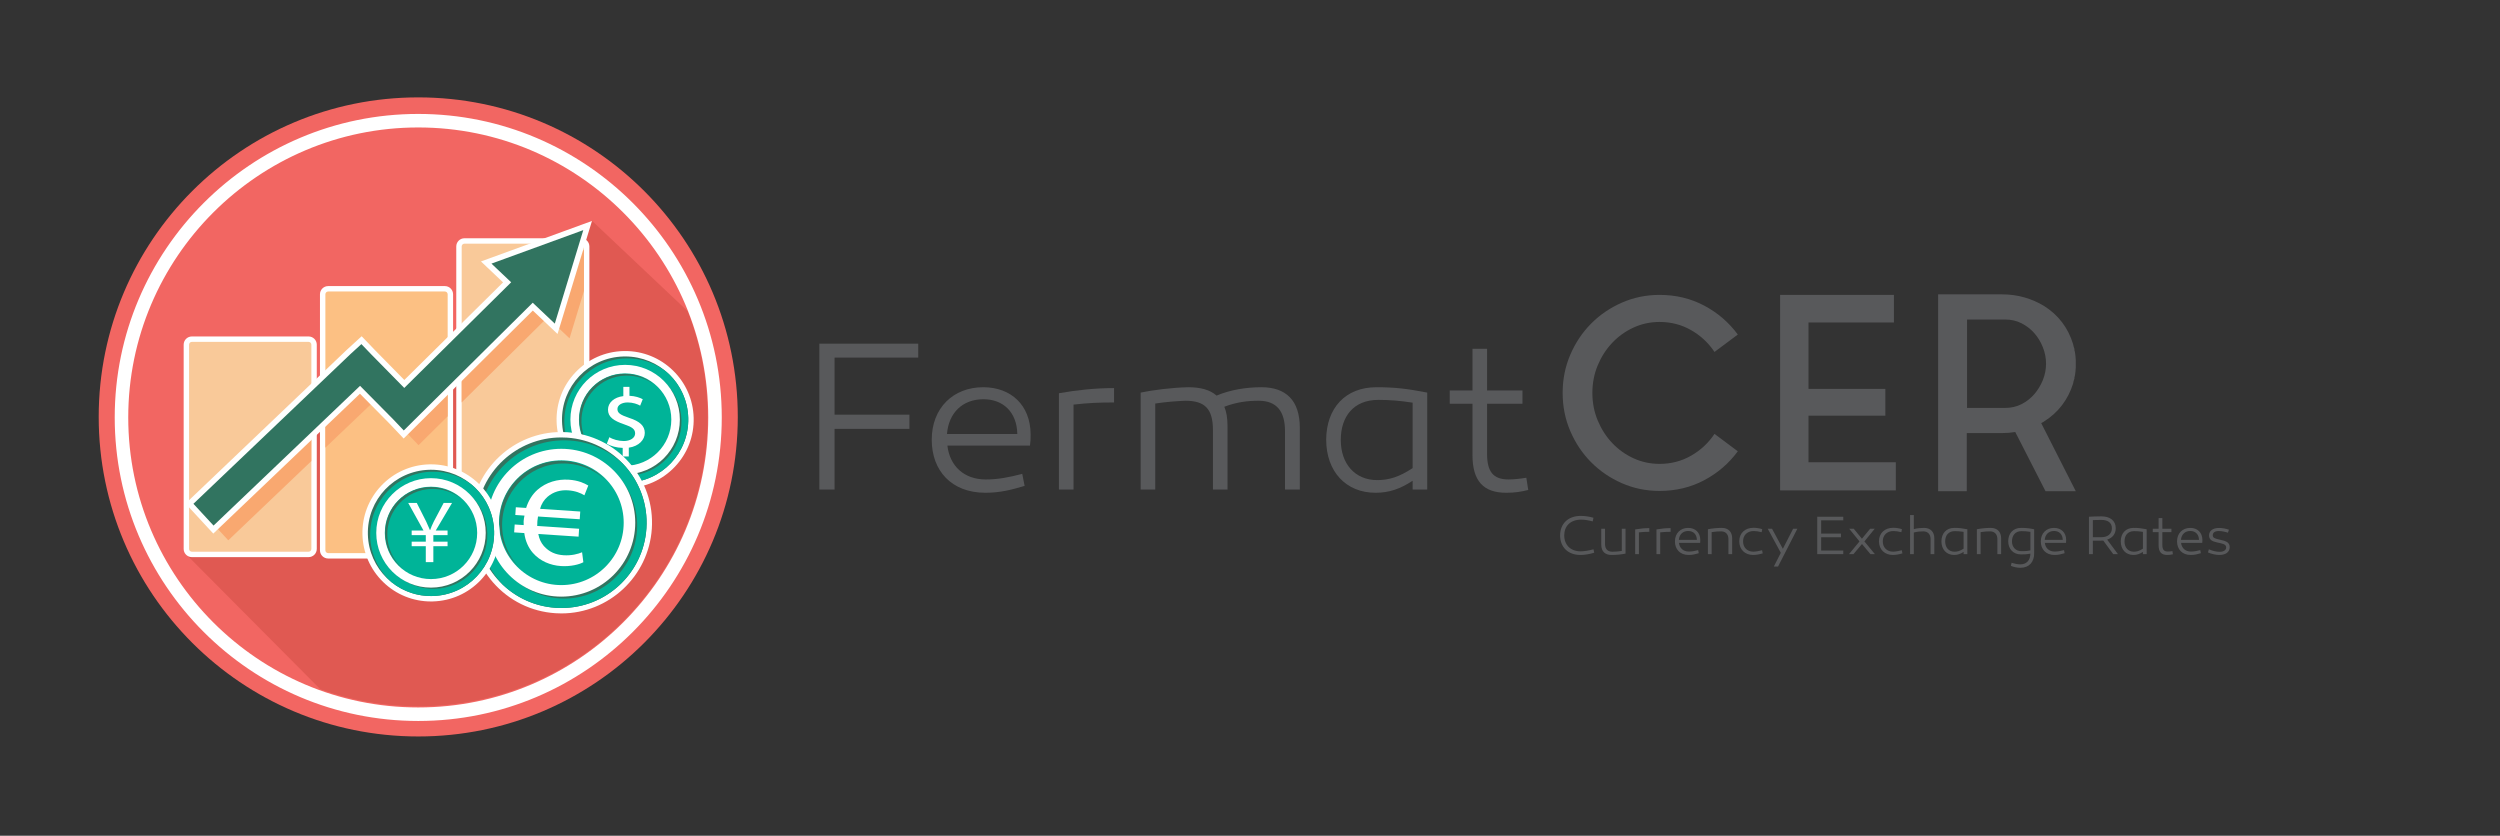 <?xml version="1.0" encoding="utf-8"?>
<!-- Generator: Adobe Illustrator 17.0.0, SVG Export Plug-In . SVG Version: 6.00 Build 0)  -->
<!DOCTYPE svg PUBLIC "-//W3C//DTD SVG 1.1//EN" "http://www.w3.org/Graphics/SVG/1.1/DTD/svg11.dtd">
<svg version="1.1" xmlns="http://www.w3.org/2000/svg" xmlns:xlink="http://www.w3.org/1999/xlink" x="0px" y="0px"
	 width="1732.022px" height="579px" viewBox="0 0 1732.022 579" enable-background="new 0 0 1732.022 579" xml:space="preserve">
<rect x="0" y="0" width="1732.022" height="579" fill="#333333" stroke="none"/>
<g id="Capa_1" display="none">
</g>
<g id="fermat_P2P">
	<circle fill="#F26662" cx="289.762" cy="288.849" r="221.38"/>
	<path fill="#E05952" d="M490.243,288.85c0-25.875-4.912-50.582-13.831-73.267l-66.004-62.357L252.427,310.403l-54.231-54.231
		l-41.537,70.554l-3,48l-25.5,8.5l93.757,94.305c21.204,7.631,44.053,11.799,67.847,11.799c55.375,0,105.554-22.428,141.802-58.678
		C467.811,394.288,490.243,344.225,490.243,288.85z"/>
	<g>
		<path fill="#FFFFFF" d="M289.762,499.498c-115.95,0-210.284-94.332-210.284-210.284c0-115.952,94.334-210.284,210.284-210.284
			c115.951,0,210.284,94.332,210.284,210.284C500.047,405.166,405.713,499.498,289.762,499.498z M289.762,88.302
			c-110.784,0-200.912,90.128-200.912,200.912c0,110.784,90.128,200.913,200.912,200.913c110.784,0,200.913-90.128,200.913-200.913
			C490.675,178.43,400.547,88.302,289.762,88.302z"/>
	</g>
	<g>
		<g>
			<path fill="#58595B" d="M1149.783,321.379c7.915,0,15.183-1.884,21.802-5.659c6.615-3.771,12.028-8.813,16.235-15.122
				l16.142,12.061c-6.187,8.414-13.947,15.093-23.285,20.039c-9.342,4.949-19.639,7.422-30.894,7.422
				c-9.277,0-17.998-1.792-26.162-5.381c-8.164-3.586-15.278-8.442-21.337-14.565c-6.063-6.123-10.854-13.295-14.38-21.522
				c-3.525-8.226-5.288-17.038-5.288-26.44c0-9.398,1.763-18.212,5.288-26.44c3.525-8.225,8.317-15.399,14.38-21.522
				c6.059-6.123,13.173-10.977,21.337-14.565c8.164-3.586,16.885-5.381,26.162-5.381c11.255,0,21.552,2.476,30.894,7.422
				c9.338,4.948,17.099,11.628,23.285,20.039l-16.142,12.06c-4.207-6.308-9.62-11.347-16.235-15.121
				c-6.619-3.772-13.887-5.659-21.802-5.659c-6.434,0-12.464,1.299-18.091,3.896c-5.63,2.598-10.547,6.123-14.751,10.576
				c-4.206,4.452-7.546,9.647-10.019,15.585c-2.477,5.938-3.711,12.31-3.711,19.111c0,6.805,1.234,13.174,3.711,19.111
				c2.473,5.938,5.813,11.132,10.019,15.585c4.204,4.453,9.121,7.979,14.751,10.576
				C1137.32,320.08,1143.35,321.379,1149.783,321.379z"/>
			<path fill="#58595B" d="M1252.946,320.265h60.487v19.482h-80.155V204.3h78.856v19.111h-59.188v21.436v11.09v13.489h53.251v18.555
				h-53.251V320.265z"/>
			<path fill="#58595B" d="M1436.263,265.716c-1.734,5.566-4.3,10.576-7.7,15.029c-3.404,4.453-7.578,8.228-12.524,11.318
				c-0.249,0.249-0.557,0.435-0.928,0.557c-0.371,0.124-0.682,0.31-0.928,0.557l23.936,47.128h-20.967l-20.967-41.005
				c-1.484,0.249-2.969,0.435-4.453,0.556c-1.484,0.125-3.093,0.186-4.824,0.186h-24.306v40.264h-19.854V203.929h44.159
				c5.566,0,10.791,0.713,15.679,2.134c4.885,1.424,9.37,3.372,13.452,5.845c10.02,6.309,16.76,15.153,20.225,26.533
				c0.121,0.62,0.246,1.177,0.371,1.669c0.121,0.496,0.307,1.053,0.557,1.67v0.928c0.246,0.621,0.399,1.299,0.464,2.041
				c0.061,0.742,0.153,1.484,0.278,2.227v0.186c0.121,0.742,0.186,1.484,0.186,2.227s0,1.549,0,2.412v0.186v0.371
				c0,0.742,0,1.484,0,2.227s-0.064,1.484-0.186,2.227v0.371c-0.125,0.742-0.218,1.456-0.278,2.134
				c-0.064,0.682-0.218,1.392-0.464,2.134v0.742C1436.695,263.553,1436.384,264.727,1436.263,265.716z M1389.32,282.6
				c4.082,0,7.822-0.867,11.226-2.604c3.4-1.736,6.338-4.032,8.813-6.886c2.473-2.853,4.453-6.111,5.938-9.772
				c1.484-3.659,2.227-7.475,2.227-11.446c0-3.844-0.742-7.63-2.227-11.353s-3.465-6.979-5.938-9.771
				c-2.476-2.792-5.413-5.056-8.813-6.792c-3.403-1.737-7.144-2.606-11.226-2.606h-26.532V282.6H1389.32z"/>
		</g>
		<g>
			<g>
				<path fill="#58595B" d="M1103.461,361.232c-3.012-0.8-5.642-1.22-8.005-1.22c-7.471,0-11.74,4.46-11.74,10.901
					c0,6.633,4.422,11.054,11.321,11.054c2.325,0,5.412-0.457,8.957-1.41l0.495,2.363c-3.315,1.029-6.67,1.563-9.566,1.563
					c-8.538,0-14.065-5.412-14.065-13.531c0-8.118,5.527-13.531,14.294-13.531c3.011,0,6.022,0.458,8.805,1.296L1103.461,361.232z"
					/>
				<path fill="#58595B" d="M1126.182,383.531c-2.592,0.609-6.479,0.952-9.644,0.952c-4.421,0-7.165-2.286-7.165-7.203v-10.978
					h2.592v10.481c0,3.545,1.791,5.451,5.069,5.451c1.943,0,4.154-0.153,6.556-0.534v-15.398h2.592V383.531z"/>
				<path fill="#58595B" d="M1142.652,368.436c-2.516,0-4.612,0.076-7.204,0.382v15.094h-2.592v-17.114
					c3.201-0.571,6.518-0.915,9.796-0.915V368.436z"/>
				<path fill="#58595B" d="M1157.405,368.436c-2.516,0-4.612,0.076-7.204,0.382v15.094h-2.592v-17.114
					c3.201-0.571,6.518-0.915,9.796-0.915V368.436z"/>
				<path fill="#58595B" d="M1177.989,374.078c0,0.877,0,1.182-0.114,2.021h-14.675c0.419,3.621,2.935,6.022,6.823,6.022
					c2.248,0,4.078-0.382,6.479-0.991l0.419,2.134c-2.325,0.687-4.307,1.22-6.976,1.22c-6.021,0-9.528-3.926-9.528-9.414
					c0-5.642,3.812-9.339,9.147-9.339C1174.52,365.73,1177.95,368.932,1177.989,374.078z M1163.123,374.04h12.502
					c-0.076-3.85-2.478-6.175-6.022-6.175C1165.867,367.865,1163.428,370.304,1163.123,374.04z"/>
				<path fill="#58595B" d="M1200.062,372.934v10.978h-2.593v-10.367c0-3.393-1.905-5.413-5.069-5.413
					c-1.943,0-4.154,0.114-6.556,0.534v15.246h-2.592v-17.229c2.592-0.572,6.479-0.953,9.644-0.953
					C1197.355,365.73,1200.062,368.436,1200.062,372.934z"/>
				<path fill="#58595B" d="M1220.495,368.704c-1.943-0.496-3.964-0.801-5.488-0.801c-4.46,0-7.395,2.858-7.395,7.166
					c0,4.307,2.935,7.128,7.09,7.128c1.563,0,3.926-0.42,6.099-0.991l0.419,2.173c-2.059,0.647-4.612,1.104-6.594,1.104
					c-5.68,0-9.644-3.735-9.644-9.452c0-5.718,4.002-9.377,9.872-9.377c1.829,0,4.23,0.343,6.022,0.953L1220.495,368.704z"/>
				<path fill="#58595B" d="M1231.857,392.488h-2.935l4.841-9.491l-9.072-16.694h2.974l7.509,13.912l7.128-13.912h2.935
					L1231.857,392.488z"/>
				<path fill="#58595B" d="M1275.428,369.694v2.516h-13.723v9.225h15.323v2.478h-18.029v-25.919h18.029v2.478h-15.323v9.224
					H1275.428z"/>
				<path fill="#58595B" d="M1298.948,383.912h-3.088l-5.87-7.014l-5.907,7.014h-3.088l7.28-8.805l-7.166-8.805h3.164l5.679,6.937
					l5.718-6.937h3.164l-7.166,8.805L1298.948,383.912z"/>
				<path fill="#58595B" d="M1317.285,368.704c-1.943-0.496-3.964-0.801-5.488-0.801c-4.46,0-7.395,2.858-7.395,7.166
					c0,4.307,2.935,7.128,7.09,7.128c1.563,0,3.926-0.42,6.099-0.991l0.419,2.173c-2.059,0.647-4.612,1.104-6.594,1.104
					c-5.68,0-9.644-3.735-9.644-9.452c0-5.718,4.002-9.377,9.872-9.377c1.829,0,4.23,0.343,6.022,0.953L1317.285,368.704z"/>
				<path fill="#58595B" d="M1340.12,372.934v10.978h-2.593v-10.367c0-3.393-1.905-5.413-5.069-5.413
					c-1.981,0-4.154,0.152-6.556,0.801v14.979h-2.592v-27.063h2.592v9.72c2.478-0.648,4.879-0.839,7.052-0.839
					C1337.413,365.73,1340.12,368.436,1340.12,372.934z"/>
				<path fill="#58595B" d="M1362.992,366.683v17.229h-2.592v-1.563c-2.211,1.448-4.154,2.134-6.594,2.134
					c-5.26,0-8.767-3.773-8.767-9.452c0.038-5.565,3.392-9.301,8.919-9.301C1357.276,365.73,1359.448,365.997,1362.992,366.683z
					 M1347.632,375.107c0,4.23,2.516,7.128,6.479,7.128c2.097,0,3.926-0.572,6.289-2.135v-11.626
					c-2.211-0.343-4.002-0.495-6.099-0.495C1349.919,367.979,1347.632,370.914,1347.632,375.107z"/>
				<path fill="#58595B" d="M1386.4,372.934v10.978h-2.593v-10.367c0-3.393-1.905-5.413-5.069-5.413
					c-1.943,0-4.154,0.114-6.556,0.534v15.246h-2.592v-17.229c2.592-0.572,6.479-0.953,9.644-0.953
					C1383.693,365.73,1386.4,368.436,1386.4,372.934z"/>
				<path fill="#58595B" d="M1409.272,366.683v16.848c0,5.869-3.506,9.834-9.528,9.834c-2.439,0-4.688-0.572-6.595-1.334
					l0.496-2.135c1.943,0.609,4.002,1.105,6.022,1.105c4.269,0,6.937-2.744,7.013-7.433c-2.935,0.533-4.345,0.533-6.594,0.533
					c-5.26,0-8.767-3.773-8.767-9.071c0-5.565,3.392-9.301,8.919-9.301C1404.393,365.73,1406.68,366.149,1409.272,366.683z
					 M1393.911,375.107c0,3.85,2.516,6.746,6.479,6.746c1.906,0,3.24,0.038,6.289-0.533v-12.846
					c-2.211-0.343-4.002-0.495-6.099-0.495C1396.198,367.979,1393.911,370.914,1393.911,375.107z"/>
				<path fill="#58595B" d="M1431.459,374.078c0,0.877,0,1.182-0.114,2.021h-14.675c0.419,3.621,2.935,6.022,6.823,6.022
					c2.248,0,4.078-0.382,6.479-0.991l0.419,2.134c-2.325,0.687-4.307,1.22-6.976,1.22c-6.021,0-9.528-3.926-9.528-9.414
					c0-5.642,3.812-9.339,9.147-9.339C1427.99,365.73,1431.421,368.932,1431.459,374.078z M1416.594,374.04h12.502
					c-0.076-3.85-2.478-6.175-6.022-6.175C1419.338,367.865,1416.899,370.304,1416.594,374.04z"/>
				<path fill="#58595B" d="M1457.154,374.497c-0.647,0.038-1.334,0.076-2.02,0.076h-5.185v9.339h-2.706v-25.919
					c2.554-0.114,5.527-0.267,8.538-0.267c5.984,0,10.024,2.858,10.024,8.271c0,3.927-2.287,6.671-5.946,7.853l7.472,10.063h-3.278
					L1457.154,374.497z M1456.01,372.172c4.193,0,7.128-2.287,7.128-6.175c0-3.964-2.935-5.793-7.28-5.793
					c-2.02,0-3.735,0.038-5.908,0.114v11.854H1456.01z"/>
				<path fill="#58595B" d="M1487.231,366.683v17.229h-2.592v-1.563c-2.211,1.448-4.154,2.134-6.594,2.134
					c-5.26,0-8.767-3.773-8.767-9.452c0.038-5.565,3.392-9.301,8.919-9.301C1481.514,365.73,1483.686,365.997,1487.231,366.683z
					 M1471.87,375.107c0,4.23,2.516,7.128,6.479,7.128c2.097,0,3.926-0.572,6.289-2.135v-11.626
					c-2.211-0.343-4.002-0.495-6.099-0.495C1474.157,367.979,1471.87,370.914,1471.87,375.107z"/>
				<path fill="#58595B" d="M1505.415,383.988c-1.41,0.343-2.401,0.495-3.926,0.495c-4.04,0-5.984-2.096-5.984-6.708v-9.109h-4.04
					v-2.363h4.04v-7.395h2.592v7.395h6.289v2.363h-6.289v8.881c0,3.163,1.067,4.574,3.812,4.574c0.953,0,2.021-0.115,3.164-0.306
					L1505.415,383.988z"/>
				<path fill="#58595B" d="M1525.849,374.078c0,0.877,0,1.182-0.114,2.021h-14.675c0.419,3.621,2.935,6.022,6.823,6.022
					c2.248,0,4.078-0.382,6.479-0.991l0.419,2.134c-2.325,0.687-4.307,1.22-6.975,1.22c-6.022,0-9.529-3.926-9.529-9.414
					c0-5.642,3.812-9.339,9.147-9.339C1522.38,365.73,1525.811,368.932,1525.849,374.078z M1510.984,374.04h12.502
					c-0.076-3.85-2.478-6.175-6.022-6.175C1513.728,367.865,1511.288,370.304,1510.984,374.04z"/>
				<path fill="#58595B" d="M1530.311,380.557c2.516,1.105,5.261,1.754,7.395,1.754c2.669,0,4.612-1.067,4.612-3.05
					c0-2.249-2.592-2.668-6.061-3.393c-3.812-0.8-5.793-1.981-5.793-4.879c0-3.315,2.63-5.222,6.975-5.222
					c2.325,0,4.955,0.572,6.785,1.22l-0.687,2.059c-2.135-0.687-4.497-1.144-6.289-1.144c-2.706,0-4.23,1.029-4.23,2.973
					c0,1.83,1.601,2.249,4.688,2.974c4.193,0.914,7.052,1.715,7.052,5.184c0,3.621-2.973,5.45-7.204,5.45
					c-2.439,0-5.374-0.686-7.852-1.753L1530.311,380.557z"/>
			</g>
		</g>
		<g>
			<path fill="#58595B" d="M630.059,287.296v9.808h-51.863v42.056h-10.551V238.107h68.508v9.659h-57.957v39.529H630.059z"/>
			<path fill="#58595B" d="M714.022,300.819c0,3.418,0,4.606-0.446,7.876h-57.213c1.634,14.117,11.442,23.479,26.601,23.479
				c8.768,0,15.9-1.486,25.263-3.864l1.634,8.322c-9.064,2.675-16.791,4.756-27.194,4.756c-23.479,0-37.151-15.307-37.151-36.706
				c0-21.994,14.861-36.408,35.666-36.408C700.498,268.274,713.873,280.757,714.022,300.819z M656.065,300.67h48.743
				c-0.298-15.009-9.659-24.074-23.479-24.074C666.765,276.595,657.254,286.106,656.065,300.67z"/>
			<path fill="#58595B" d="M771.829,278.825c-9.808,0-17.981,0.297-28.087,1.486v58.848h-10.105v-66.724
				c12.483-2.229,25.412-3.567,38.192-3.567V278.825z"/>
			<path fill="#58595B" d="M900.521,296.36v42.799h-10.254v-40.421c0-13.82-5.796-21.102-18.278-21.102
				c-7.579,0-15.158,0.892-23.777,4.16c1.486,3.418,2.229,7.877,2.229,13.672v43.69h-10.105v-41.164
				c0-15.009-5.796-20.358-19.17-20.358c-6.538,0.297-12.929,0.742-20.805,1.932v59.591h-10.105v-67.17
				c8.471-1.783,21.251-3.418,32.842-3.715c8.768,0,15.158,1.783,19.765,5.795c9.511-4.012,20.508-5.795,31.059-5.795
				C890.861,268.274,900.521,277.339,900.521,296.36z"/>
			<path fill="#58595B" d="M988.791,271.989v67.17h-10.104v-6.093c-8.619,5.646-16.198,8.322-25.709,8.322
				c-20.508,0-34.18-14.712-34.18-36.854c0.148-21.696,13.227-36.26,34.773-36.26C966.5,268.274,974.971,269.314,988.791,271.989z
				 M928.904,304.831c0,16.495,9.808,27.789,25.263,27.789c8.174,0,15.307-2.229,24.521-8.321v-45.325
				c-8.619-1.337-15.604-1.932-23.777-1.932C937.82,277.042,928.904,288.484,928.904,304.831z"/>
			<path fill="#58595B" d="M1058.781,339.456c-5.498,1.338-9.361,1.933-15.306,1.933c-15.753,0-23.331-8.174-23.331-26.155v-35.517
				h-15.753v-9.214h15.753v-28.829h10.104v28.829h24.521v9.214h-24.521v34.625c0,12.335,4.161,17.833,14.861,17.833
				c3.715,0,7.876-0.446,12.334-1.188L1058.781,339.456z"/>
		</g>
	</g>
	<g>
		<path fill="#F9C999" d="M132.917,384.107c-2.096,0-3.801-1.705-3.801-3.801V238.779c0-2.096,1.705-3.801,3.801-3.801h80.873
			c2.095,0,3.8,1.705,3.8,3.801v141.527c0,2.096-1.705,3.801-3.8,3.801H132.917z"/>
		<path fill="#FFFFFF" d="M213.79,236.853c1.063,0,1.926,0.862,1.926,1.926v141.528c0,1.063-0.862,1.926-1.926,1.926h-80.873
			c-1.063,0-1.926-0.862-1.926-1.926V238.779c0-1.063,0.862-1.926,1.926-1.926H213.79 M213.79,233.103h-80.873
			c-3.129,0-5.676,2.546-5.676,5.676v141.528c0,3.13,2.546,5.676,5.676,5.676h80.873c3.129,0,5.676-2.546,5.676-5.676V238.779
			C219.465,235.649,216.919,233.103,213.79,233.103L213.79,233.103z"/>
	</g>
	<g>
		<path fill="#F9C999" d="M227.349,384.362c-1.705,0-3.093-1.388-3.093-3.093V203.879c0-1.705,1.388-3.093,3.093-3.093h80.873
			c1.705,0,3.093,1.388,3.093,3.093v177.391c0,1.705-1.388,3.093-3.093,3.093H227.349z"/>
		<path fill="#FFFFFF" d="M308.222,201.953c1.063,0,1.926,0.862,1.926,1.926v177.391c0,1.063-0.862,1.926-1.926,1.926h-80.873
			c-1.063,0-1.926-0.862-1.926-1.926V203.878c0-1.063,0.862-1.926,1.926-1.926H308.222 M308.222,199.619h-80.873
			c-2.349,0-4.259,1.911-4.259,4.259v177.391c0,2.349,1.911,4.259,4.259,4.259h80.873c2.349,0,4.259-1.911,4.259-4.259V203.878
			C312.481,201.53,310.571,199.619,308.222,199.619L308.222,199.619z"/>
	</g>
	<g>
		<path fill="#FCC083" d="M227.349,385.07c-2.096,0-3.801-1.705-3.801-3.801V203.879c0-2.096,1.705-3.801,3.801-3.801h80.873
			c2.096,0,3.801,1.705,3.801,3.801v177.391c0,2.096-1.705,3.801-3.801,3.801H227.349z"/>
		<path fill="#FFFFFF" d="M308.222,201.953c1.063,0,1.926,0.862,1.926,1.926v177.391c0,1.063-0.862,1.926-1.926,1.926h-80.873
			c-1.063,0-1.926-0.862-1.926-1.926V203.878c0-1.063,0.862-1.926,1.926-1.926H308.222 M308.222,198.203h-80.873
			c-3.129,0-5.676,2.546-5.676,5.676v177.391c0,3.13,2.546,5.676,5.676,5.676h80.873c3.129,0,5.676-2.546,5.676-5.676V203.878
			C313.897,200.749,311.351,198.203,308.222,198.203L308.222,198.203z"/>
	</g>
	<g>
		<path fill="#F9C999" d="M321.782,385.07c-2.096,0-3.801-1.705-3.801-3.801V170.743c0-2.096,1.705-3.801,3.801-3.801h80.873
			c2.096,0,3.8,1.705,3.8,3.801v210.526c0,2.096-1.704,3.801-3.8,3.801H321.782z"/>
		<path fill="#FFFFFF" d="M402.654,168.817c1.063,0,1.926,0.862,1.926,1.926v210.527c0,1.063-0.862,1.926-1.926,1.926h-80.873
			c-1.063,0-1.926-0.862-1.926-1.926V170.743c0-1.063,0.862-1.926,1.926-1.926H402.654 M402.654,165.067h-80.873
			c-3.129,0-5.676,2.546-5.676,5.676v210.527c0,3.13,2.546,5.676,5.676,5.676h80.873c3.129,0,5.676-2.546,5.676-5.676V170.743
			C408.33,167.613,405.783,165.067,402.654,165.067L402.654,165.067z"/>
	</g>
	<g>
		<g>
			<path fill="#317460" d="M433.074,336.323c-11.939-0.001-23.233-4.594-31.802-12.933c-8.583-8.354-13.479-19.55-13.784-31.525
				c-0.313-12.182,4.139-23.757,12.533-32.591c8.394-8.835,19.726-13.872,31.908-14.184c0.397-0.011,0.793-0.016,1.188-0.016
				c11.939,0,23.233,4.593,31.802,12.932c8.584,8.354,13.479,19.55,13.785,31.525c0.313,12.183-4.139,23.758-12.533,32.592
				c-8.394,8.835-19.727,13.872-31.909,14.184c-0.397,0.011-0.792,0.016-1.187,0.016
				C433.075,336.323,433.075,336.323,433.074,336.323z"/>
			<path fill="#FFFFFF" d="M433.118,246.95c23.642,0,43.106,18.858,43.714,42.63c0.618,24.154-18.462,44.235-42.616,44.853
				c-0.382,0.01-0.76,0.015-1.14,0.015c-23.642,0-43.105-18.858-43.713-42.63c-0.618-24.154,18.462-44.235,42.616-44.853
				C432.36,246.955,432.738,246.95,433.118,246.95 M433.118,243.2c-0.412,0-0.822,0.005-1.236,0.016
				c-12.684,0.324-24.481,5.568-33.22,14.766c-8.739,9.198-13.373,21.248-13.049,33.931c0.319,12.468,5.416,24.124,14.352,32.821
				c8.92,8.682,20.679,13.463,33.11,13.463c0.412,0,0.822-0.005,1.235-0.016c12.683-0.324,24.481-5.568,33.22-14.766
				c8.739-9.198,13.373-21.248,13.049-33.932c-0.319-12.467-5.416-24.124-14.352-32.821
				C457.308,247.981,445.549,243.2,433.118,243.2L433.118,243.2z"/>
		</g>
		<g>
			<path fill="#00B498" d="M433.589,248.304c-24.154,0.618-43.234,20.699-42.616,44.853c0.326,12.747,6.076,24.078,14.982,31.849
				c7.748,6.137,17.607,9.701,28.261,9.428c24.154-0.618,43.234-20.699,42.616-44.853c-0.326-12.747-6.076-24.077-14.982-31.848
				C454.101,251.595,444.243,248.031,433.589,248.304z"/>
		</g>
		<path fill="#317460" d="M433.71,254.554c20.683-0.529,37.879,15.809,38.408,36.493c0.529,20.683-15.809,37.879-36.493,38.408
			c-20.684,0.529-37.88-15.809-38.409-36.493C396.688,272.279,413.026,255.084,433.71,254.554"/>
		<g>
			<circle fill="#00B498" stroke="#FFFFFF" stroke-width="5.924" stroke-miterlimit="10" cx="433.096" cy="290.699" r="34.958"/>
			<path fill="#317460" d="M402.823,292.535c-0.445-17.403,13.302-31.871,30.704-32.316c7.584-0.194,14.61,2.309,20.162,6.634
				c-5.753-5.06-13.351-8.052-21.614-7.841c-17.403,0.445-31.15,14.913-30.704,32.316c0.251,9.818,4.967,18.472,12.154,24.07
				C407.162,309.802,403.056,301.675,402.823,292.535z"/>
			<g>
				<path fill="#FFFFFF" d="M431.407,316.251v-5.943c-4.01-0.076-8.468-1.264-10.997-2.897l1.784-4.534
					c2.153,1.488,6.388,2.677,9.956,2.677c4.307,0,7.876-2.008,7.876-5.275c0-2.973-2.159-4.458-7.434-6.242
					c-7.652-2.598-11.366-5.199-11.366-10.25c0-4.903,4.313-8.617,10.628-9.361v-6.387h4.234v6.164
					c4.01,0.149,7.355,1.337,9.212,2.377l-1.784,4.458c-1.712-1.04-5.051-2.229-8.619-2.229c-4.011,0-7.132,1.785-7.132,4.531
					c0,2.677,1.712,4.013,8.099,6.167c7.428,2.377,10.846,5.571,10.846,10.401c0,4.679-3.938,9.212-11.069,10.25v6.094H431.407z"/>
			</g>
		</g>
	</g>
	<g>
		<g>
			<path fill="#317460" d="M388.951,423.104c-1.356,0-2.733-0.046-4.091-0.136c-16.247-1.077-31.102-8.417-41.827-20.667
				c-10.727-12.249-16.04-27.943-14.963-44.189c2.116-31.921,28.808-56.926,60.765-56.926c1.356,0,2.732,0.046,4.091,0.136
				c16.247,1.077,31.102,8.417,41.828,20.667c10.727,12.249,16.04,27.942,14.963,44.188c-2.116,31.92-28.809,56.927-60.764,56.927
				C388.951,423.104,388.953,423.104,388.951,423.104z"/>
			<path fill="#FFFFFF" d="M388.835,303.062c1.313,0,2.638,0.044,3.967,0.132c32.558,2.159,57.203,30.302,55.044,62.86
				c-2.071,31.229-28.045,55.175-58.894,55.175c-1.313,0-2.638-0.043-3.967-0.132c-32.559-2.159-57.202-30.302-55.043-62.861
				C332.012,327.008,357.986,303.062,388.835,303.062 M388.835,299.312c-32.941,0-60.454,25.774-62.635,58.677
				c-1.11,16.746,4.367,32.922,15.423,45.549s26.368,20.191,43.114,21.302c1.4,0.093,2.818,0.14,4.215,0.14
				c32.942,0,60.455-25.774,62.636-58.677c1.11-16.746-4.367-32.922-15.424-45.549c-11.056-12.626-26.368-20.191-43.114-21.302
				C391.65,299.359,390.232,299.312,388.835,299.312L388.835,299.312z"/>
		</g>
		<g>
			<path fill="#00B498" d="M394.802,305.193c-32.559-2.159-60.702,22.485-62.861,55.043c-1.139,17.183,5.191,33.131,16.206,44.684
				c9.66,9.212,22.477,15.224,36.838,16.176c32.558,2.159,60.702-22.485,62.861-55.043c1.139-17.182-5.191-33.13-16.206-44.683
				C421.98,312.158,409.163,306.145,394.802,305.193z"/>
		</g>
		<path fill="#317460" d="M394.192,313.614c27.88,1.848,48.983,25.948,47.134,53.828c-1.849,27.88-25.949,48.983-53.828,47.134
			c-27.881-1.849-48.984-25.948-47.135-53.828C342.212,332.868,366.311,311.766,394.192,313.614"/>
		<g>
			<circle fill="#00B498" stroke="#FFFFFF" stroke-width="8" stroke-miterlimit="10" cx="388.893" cy="362.145" r="47.209"/>
			<path fill="#317460" d="M347.954,360.868c1.555-23.458,21.833-41.213,45.291-39.658c10.223,0.678,19.361,4.913,26.292,11.416
				c-7.11-7.517-16.957-12.481-28.095-13.22c-23.458-1.555-43.735,16.2-45.291,39.658c-0.878,13.235,4.394,25.455,13.366,33.874
				C351.652,384.625,347.137,373.187,347.954,360.868z"/>
			<path fill="#FFFFFF" d="M404.156,389.505c-2.673,1.503-8.723,3.118-15.529,2.667c-7.37-0.489-14.459-3.423-19.456-9.135
				c-3.131-3.571-5.274-8.422-5.935-13.733l-7.025-0.466l0.363-5.47l6.243,0.414c-0.027-1.234-0.085-2.023-0.041-2.691
				c0.074-1.118,0.272-2.451,0.595-3.886l-6.361-0.422l0.355-5.357l7.143,0.474c1.567-5.053,4.324-9.466,7.89-12.592
				c6.075-5.312,13.95-7.481,21.656-6.971c6.58,0.436,10.712,2.394,13.516,4.036l-2.686,6.773
				c-2.483-1.511-6.075-3.096-11.436-3.451c-4.907-0.325-9.918,0.912-14.077,4.448c-2.383,2.083-4.364,4.981-5.157,8.401
				l27.79,1.842l-0.355,5.357l-28.908-1.917c-0.19,1.22-0.381,2.439-0.433,3.221c-0.067,1.009-0.133,2.013-0.113,3.356l29.016,1.924
				l-0.363,5.47l-27.899-1.85c0.567,3.287,1.946,6.18,3.82,8.322c3.758,4.173,8.117,6.032,13.696,6.402
				c5.471,0.363,10.155-0.897,12.806-2.067L404.156,389.505z"/>
		</g>
	</g>
	<g>
		<g>
			<path fill="#317460" d="M298.574,414.823c-11.939-0.001-23.233-4.594-31.802-12.933c-8.583-8.354-13.479-19.55-13.784-31.525
				c-0.313-12.182,4.139-23.757,12.533-32.591c8.394-8.835,19.726-13.872,31.908-14.184c0.397-0.011,0.793-0.016,1.188-0.016
				c11.939,0,23.233,4.593,31.802,12.932c8.584,8.354,13.479,19.55,13.785,31.525c0.313,12.183-4.139,23.758-12.533,32.592
				c-8.394,8.835-19.727,13.872-31.909,14.184c-0.397,0.011-0.792,0.016-1.187,0.016
				C298.575,414.823,298.575,414.823,298.574,414.823z"/>
			<path fill="#FFFFFF" d="M298.618,325.45c23.642,0,43.106,18.858,43.714,42.63c0.618,24.154-18.462,44.235-42.616,44.853
				c-0.382,0.01-0.76,0.015-1.14,0.015c-23.642,0-43.105-18.858-43.713-42.63c-0.618-24.154,18.462-44.235,42.616-44.853
				C297.86,325.455,298.238,325.45,298.618,325.45 M298.618,321.7c-0.412,0-0.822,0.005-1.236,0.016
				c-12.684,0.324-24.481,5.568-33.22,14.766c-8.739,9.198-13.373,21.248-13.049,33.931c0.319,12.468,5.416,24.124,14.352,32.821
				c8.92,8.682,20.679,13.463,33.11,13.463c0.412,0,0.822-0.005,1.235-0.016c12.683-0.324,24.481-5.568,33.22-14.766
				c8.739-9.198,13.373-21.248,13.049-33.932c-0.319-12.467-5.416-24.124-14.352-32.821
				C322.808,326.481,311.049,321.7,298.618,321.7L298.618,321.7z"/>
		</g>
		<g>
			<path fill="#00B498" d="M299.089,326.804c-24.154,0.618-43.234,20.699-42.616,44.853c0.326,12.747,6.076,24.078,14.982,31.849
				c7.748,6.137,17.607,9.701,28.261,9.428c24.154-0.618,43.234-20.699,42.616-44.853c-0.326-12.747-6.076-24.077-14.982-31.848
				C319.601,330.095,309.743,326.531,299.089,326.804z"/>
		</g>
		<path fill="#317460" d="M299.21,333.054c20.683-0.529,37.879,15.809,38.408,36.493c0.529,20.683-15.809,37.879-36.493,38.408
			c-20.684,0.529-37.88-15.809-38.409-36.493C262.188,350.779,278.526,333.583,299.21,333.054"/>
		<g>
			<circle fill="#00B498" stroke="#FFFFFF" stroke-width="5.924" stroke-miterlimit="10" cx="298.596" cy="369.199" r="34.958"/>
			<path fill="#317460" d="M268.323,371.035c-0.445-17.403,13.302-31.871,30.704-32.316c7.584-0.194,14.61,2.309,20.162,6.634
				c-5.753-5.06-13.351-8.052-21.614-7.841c-17.403,0.445-31.15,14.913-30.704,32.316c0.251,9.818,4.967,18.472,12.154,24.07
				C272.662,388.302,268.556,380.175,268.323,371.035z"/>
			<g>
				<path fill="#FFFFFF" d="M294.992,389.47v-11.043h-9.784v-3.158h9.784v-4.543h-9.784v-3.155h8.207l-10.604-19.124h5.933
					l6.562,13.001c1.01,2.146,1.768,3.852,2.525,5.743h0.191c0.629-1.765,1.452-3.723,2.523-5.869l6.817-12.875h5.807L301.87,367.57
					h8.205v3.155h-9.847v4.543h9.847v3.158h-9.847v11.043H294.992z"/>
			</g>
		</g>
	</g>
	<g>
		<polygon fill="#F9A870" points="215.715,291.091 144.215,359.247 158.154,374.332 215.715,319.433 		"/>
	</g>
	<g>
		<polygon fill="#F9A870" points="310.148,259.358 290.289,278.986 267.607,255.926 260.586,248.61 253.151,255.407 
			225.424,281.837 225.424,310.174 259.663,277.519 282.691,300.796 289.95,308.447 297.369,301.08 310.148,288.423 		"/>
	</g>
	<g>
		<polygon fill="#F9A870" points="404.58,173.189 350.698,192.85 364.353,205.784 319.856,249.763 319.856,278.807 379.291,219.935 
			394.58,234.418 404.58,201.6 		"/>
	</g>
	<g>
		<polygon fill="#317460" points="131.268,348.949 241.593,243.784 250.463,235.674 258.802,244.363 280.096,266.013 
			351.337,195.602 336.858,181.886 407.113,156.252 385.316,227.789 369.11,212.438 288.529,292.255 279.697,301.024 
			271.065,291.926 249.411,270.04 147.855,366.899 		"/>
		<path fill="#FFFFFF" d="M404.107,159.424l-19.739,64.782l-15.289-14.482l-81.923,81.145l-7.418,7.366l-7.259-7.65l-23.029-23.278
			L147.942,364.12l-13.939-15.085l108.936-103.841l7.436-6.797l7.021,7.316l22.682,23.06l74.064-73.202l-13.654-12.934
			L404.107,159.424 M410.118,153.079l-7.347,2.681l-63.621,23.214l-5.921,2.161l4.576,4.335l10.728,10.162l-68.417,67.62
			l-19.941-20.273l-6.987-7.281l-2.636-2.747l-2.81,2.568l-7.436,6.797l-0.03,0.027l-0.03,0.028L131.312,346.212l-2.78,2.65
			l2.606,2.82l13.939,15.085l2.689,2.91l2.867-2.734l98.738-94.171l20.307,20.526l7.231,7.621l2.746,2.894l2.831-2.811l7.418-7.366
			l79.235-78.483l12.546,11.884l4.575,4.334l1.837-6.029l19.739-64.782L410.118,153.079L410.118,153.079z"/>
	</g>
</g>
</svg>
